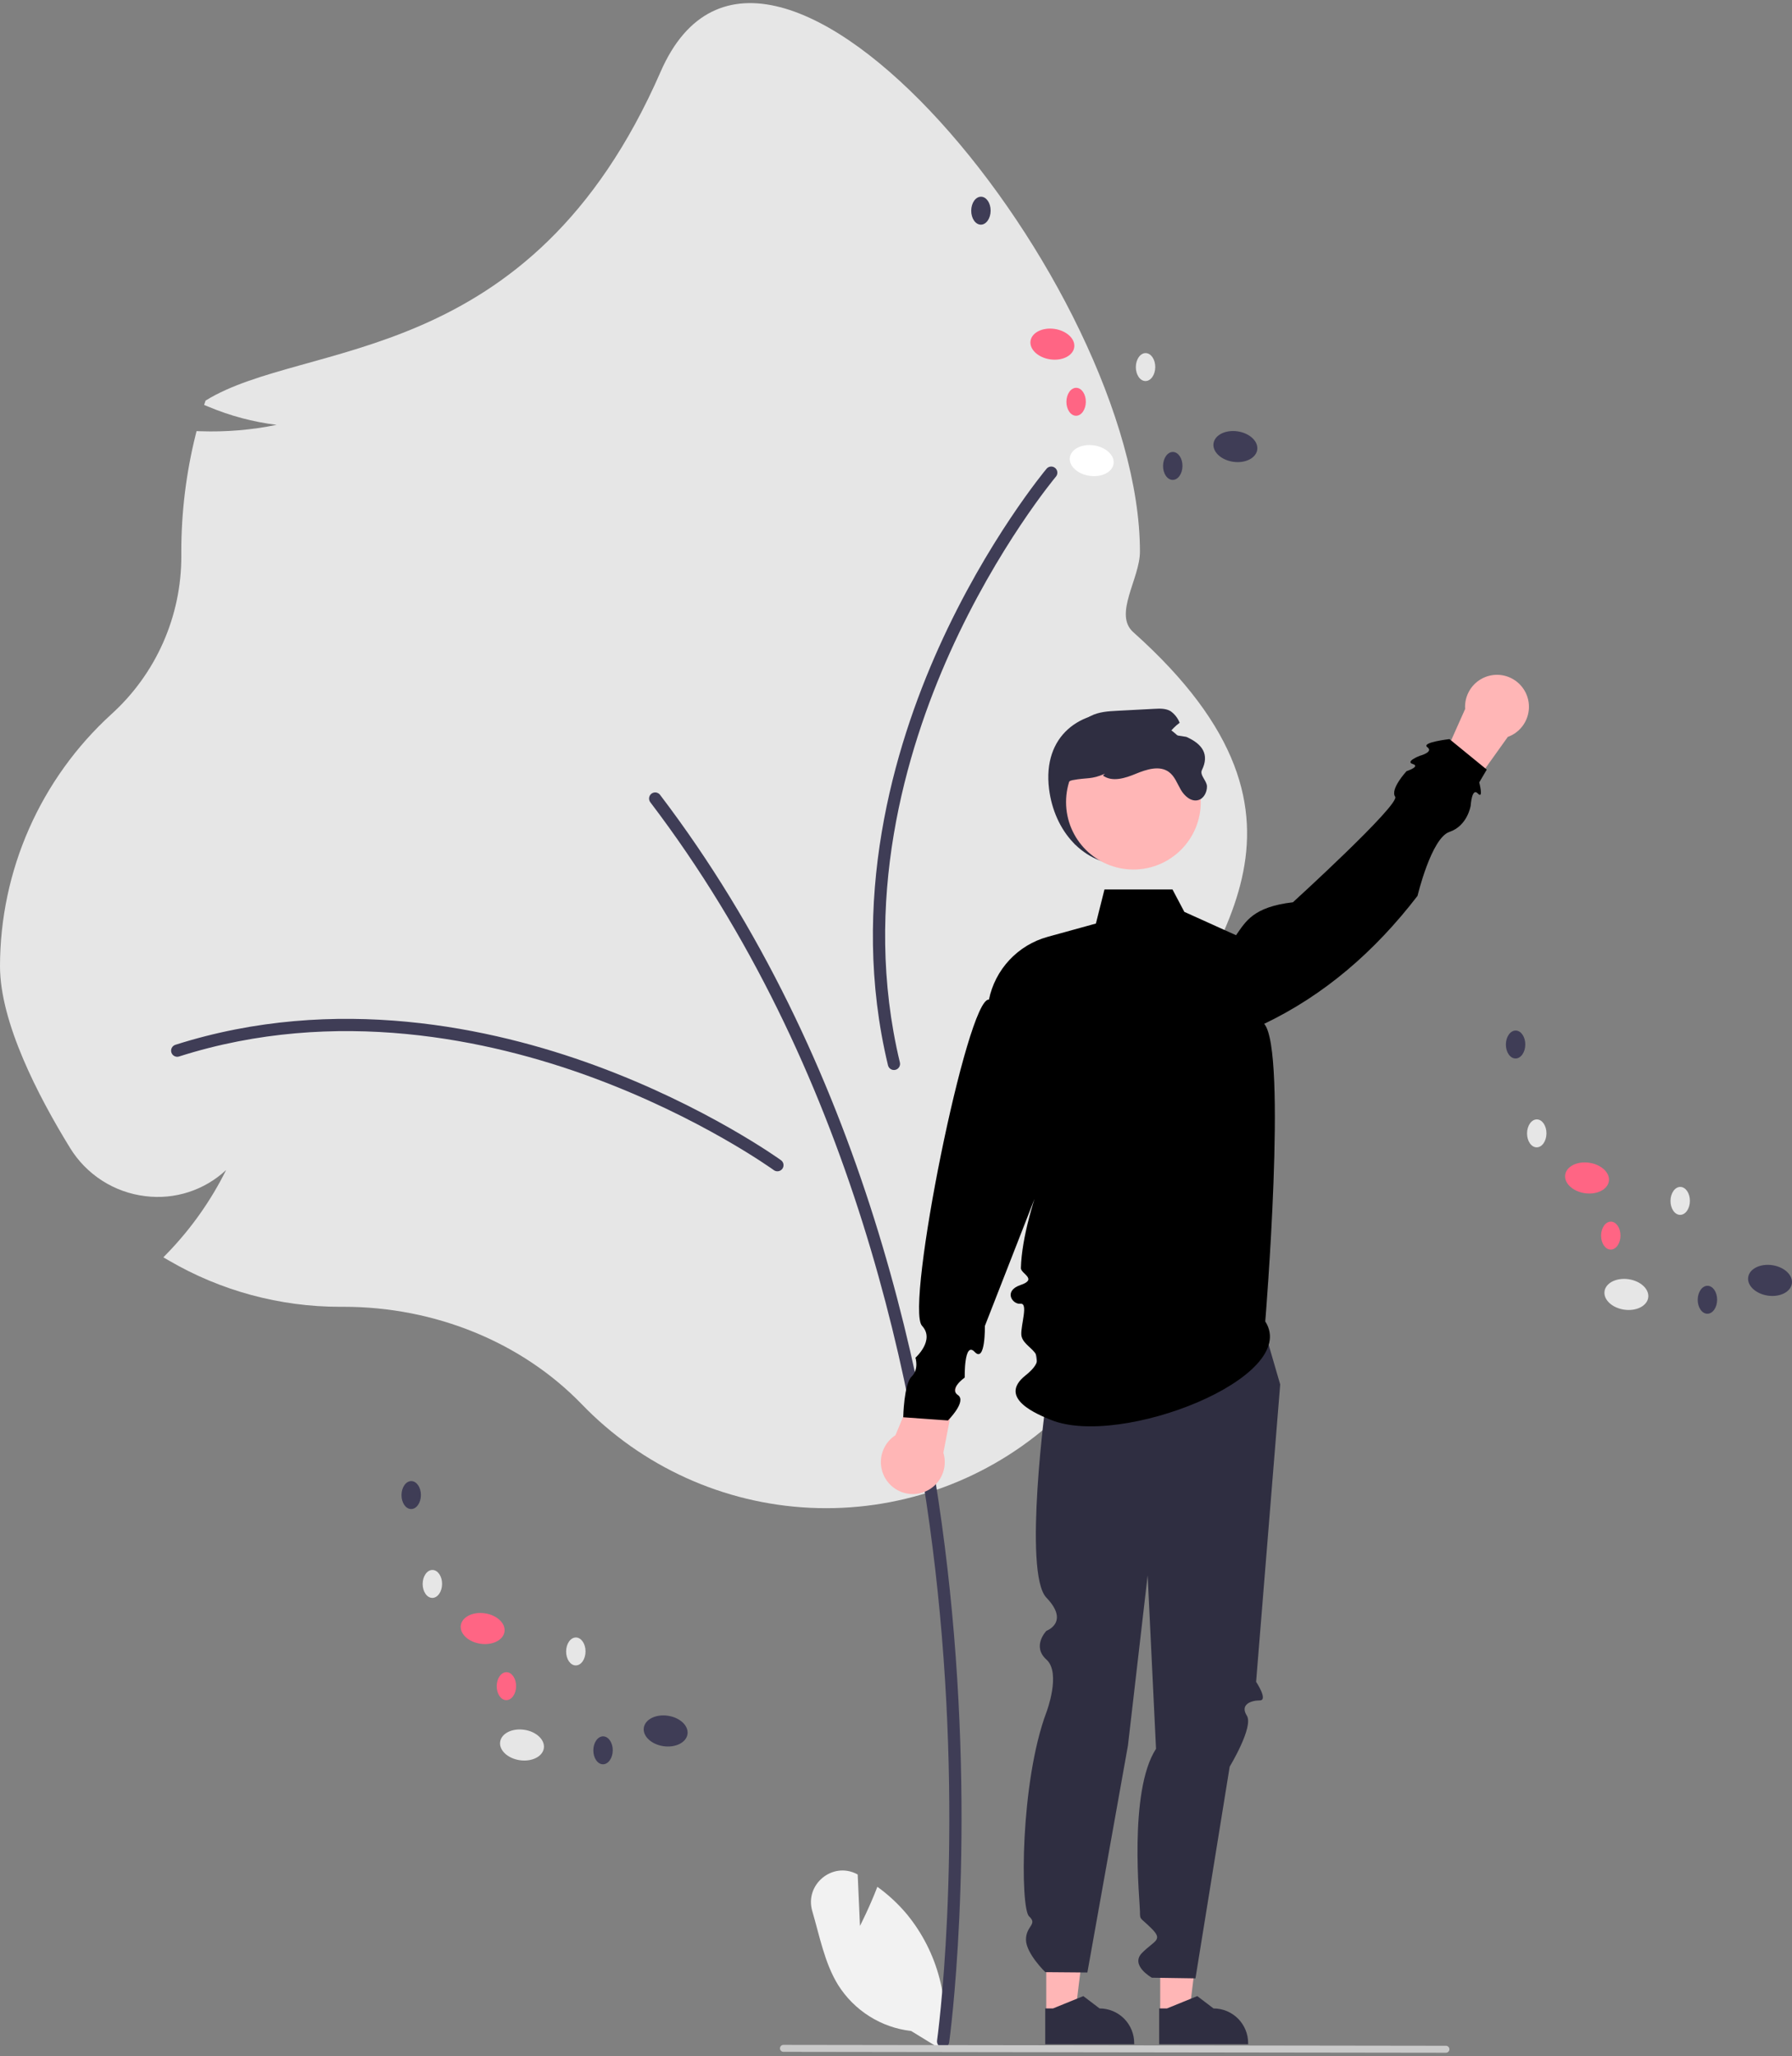 <svg width="327" height="375" viewBox="0 0 327 375" fill="none" xmlns="http://www.w3.org/2000/svg">
<rect x="0" y="0" width="327" height="375" fill="#808080" stroke="none"/>
<g clip-path="url(#clip0_184_1260)">
<path d="M156.925 351.277L156.508 341.897C156.465 341.874 156.421 341.852 156.378 341.829C151.912 339.483 146.795 343.729 148.221 348.571C149.563 353.126 150.464 358.037 152.921 362.024C154.372 364.34 156.326 366.3 158.637 367.757C160.947 369.215 163.556 370.133 166.27 370.444L171.943 373.921C172.722 369.577 172.55 365.116 171.44 360.845C170.33 356.573 168.308 352.594 165.514 349.18C163.927 347.28 162.108 345.588 160.099 344.144C158.74 347.73 156.925 351.277 156.925 351.277Z" fill="#F2F2F2"/>
<path d="M106.13 256.094C95.207 244.818 79.378 238.352 62.702 238.352L62.059 238.354C51.075 238.358 40.287 235.442 30.799 229.904L29.811 229.328L30.606 228.508C34.912 224.049 38.507 218.954 41.265 213.402C39.306 215.231 36.969 216.606 34.42 217.43C31.871 218.254 29.173 218.507 26.515 218.172C23.709 217.837 21.015 216.871 18.636 215.345C16.257 213.82 14.253 211.775 12.776 209.364C6.948 199.898 0 186.467 0 176.236C0.009 167.587 1.818 159.035 5.312 151.126C8.806 143.216 13.908 136.121 20.293 130.294C24.335 126.646 27.564 122.186 29.768 117.206C31.973 112.225 33.104 106.835 33.088 101.387L33.085 100.612C33.084 93.439 33.959 86.294 35.692 79.334L35.868 78.631L36.59 78.657C41.249 78.815 45.91 78.424 50.477 77.492C46.193 76.966 42.002 75.85 38.023 74.177L37.246 73.862L37.51 73.065C55.69 61.798 96.729 67.632 120.549 13.083C139.864 -31.15 208.013 52.348 208.013 100.612C208.013 105.536 203.144 112.044 206.789 115.299C246.193 150.486 219.005 173.081 210.433 195.817C208.399 201.211 212.809 207.133 212.809 212.969C212.809 213.959 212.784 214.981 212.734 216.007L212.658 217.584L211.344 216.709C208.745 215.005 206.336 213.027 204.158 210.809C206.417 216.014 207.482 221.66 207.274 227.331C207.066 233.003 205.59 238.555 202.955 243.58C198.826 251.381 194.83 256.966 191.081 260.179C179.07 270.467 163.586 275.774 147.795 275.015C132.005 274.256 117.1 267.487 106.13 256.094Z" fill="#E6E6E6"/>
<path d="M172.1 373.458C172.369 373.458 172.628 373.361 172.831 373.185C173.034 373.008 173.166 372.765 173.204 372.499C173.251 372.165 177.896 338.638 173.724 294.078C169.872 252.926 157.501 193.653 120.443 144.973C120.355 144.856 120.244 144.758 120.117 144.684C119.99 144.61 119.85 144.562 119.705 144.542C119.559 144.522 119.412 144.531 119.27 144.569C119.128 144.606 118.995 144.671 118.878 144.76C118.762 144.849 118.664 144.96 118.59 145.087C118.516 145.214 118.468 145.355 118.449 145.5C118.429 145.646 118.438 145.794 118.476 145.935C118.514 146.077 118.579 146.21 118.668 146.327C155.406 194.587 167.677 253.425 171.502 294.286C175.649 338.587 171.041 371.853 170.994 372.184C170.972 372.342 170.983 372.504 171.029 372.657C171.074 372.811 171.152 372.953 171.257 373.074C171.362 373.194 171.491 373.291 171.637 373.358C171.782 373.424 171.94 373.458 172.1 373.458Z" fill="#3F3D56"/>
<path d="M141.859 213.638C142.094 213.639 142.324 213.564 142.515 213.426C142.706 213.287 142.848 213.091 142.921 212.867C142.994 212.643 142.994 212.401 142.921 212.176C142.848 211.952 142.706 211.756 142.516 211.618C142.381 211.52 128.824 201.742 108.557 194.315C89.821 187.449 61.331 181.225 32 190.568C31.86 190.613 31.731 190.684 31.618 190.779C31.506 190.873 31.414 190.989 31.346 191.119C31.279 191.25 31.237 191.392 31.225 191.538C31.212 191.685 31.229 191.832 31.273 191.972C31.318 192.112 31.39 192.242 31.484 192.354C31.579 192.466 31.695 192.559 31.825 192.626C31.955 192.693 32.098 192.734 32.244 192.746C32.39 192.759 32.537 192.742 32.677 192.697C61.407 183.546 89.381 189.667 107.789 196.413C127.767 203.735 141.071 213.329 141.203 213.425C141.394 213.564 141.623 213.639 141.859 213.638Z" fill="#3F3D56"/>
<path d="M192.94 86.296C192.957 86.061 192.899 85.826 192.775 85.626C192.65 85.425 192.466 85.269 192.247 85.18C192.029 85.091 191.788 85.074 191.559 85.13C191.33 85.187 191.125 85.314 190.973 85.495C190.866 85.622 180.147 98.452 171.286 118.151C163.095 136.361 154.841 164.356 162.039 194.31C162.108 194.598 162.289 194.847 162.542 195.002C162.794 195.156 163.097 195.204 163.385 195.135C163.673 195.066 163.921 194.885 164.076 194.632C164.231 194.38 164.278 194.076 164.209 193.788C157.159 164.447 165.273 136.961 173.321 119.068C182.056 99.651 192.574 87.06 192.68 86.935C192.832 86.755 192.923 86.531 192.94 86.296Z" fill="#3F3D56"/>
<path d="M191.429 143.899C192.371 151.503 197.635 157.773 205.291 157.773C208.967 157.773 212.493 156.311 215.092 153.709C217.692 151.107 219.152 147.578 219.152 143.899C219.152 136.236 212.913 130.733 205.291 130.024C197.202 129.272 190.22 134.135 191.429 143.899Z" fill="#2F2E41"/>
<path d="M211.711 367.348L216.989 367.347L219.5 346.968L211.71 346.968L211.711 367.348Z" fill="#FFB6B6"/>
<path d="M211.525 372.859L227.758 372.858V372.653C227.757 370.976 227.092 369.367 225.907 368.181C224.722 366.996 223.115 366.329 221.439 366.329L218.474 364.078L212.942 366.33L211.525 366.33L211.525 372.859Z" fill="#2F2E41"/>
<path d="M190.918 367.348L196.197 367.347L198.708 346.968L190.917 346.968L190.918 367.348Z" fill="#FFB6B6"/>
<path d="M190.733 372.859L206.965 372.858V372.653C206.965 370.976 206.299 369.367 205.115 368.181C203.93 366.996 202.323 366.329 200.647 366.329L197.682 364.078L192.15 366.33L190.733 366.33L190.733 372.859Z" fill="#2F2E41"/>
<path d="M229.876 239.707L233.608 252.514L229.211 306.755C229.211 306.755 231.475 310.147 229.876 310.147C228.276 310.147 226.225 310.899 227.517 312.924C228.809 314.949 224.393 322.22 224.393 322.22L218.147 360.842L210.187 360.724C210.187 360.724 206.141 358.468 208.412 356.186C210.683 353.904 212.282 353.905 210.15 351.77C208.017 349.635 208.017 350.278 208.017 348.623C208.017 346.967 205.881 326.735 210.947 318.975L209.421 287.333L205.825 318.37L198.421 359.774L190.753 359.711C190.753 359.711 187.212 356.295 187.218 353.765C187.225 351.236 189.406 351.026 187.782 349.53C186.159 348.035 186.159 325.055 190.957 312.281C190.957 312.281 193.671 305.144 190.951 302.699C188.23 300.253 190.947 297.455 190.947 297.455C190.947 297.455 195.256 295.896 190.943 291.404C186.631 286.912 190.92 255.144 190.92 255.144C190.92 255.144 186.206 242.321 190.98 237.278C195.755 232.236 229.876 239.707 229.876 239.707Z" fill="#2F2E41"/>
<path d="M163.407 261.773L170.066 245.666L175.312 248.583L172.144 264.968C172.461 266.006 172.483 267.112 172.206 268.161C171.93 269.211 171.367 270.163 170.58 270.91C169.793 271.656 168.813 272.169 167.751 272.389C166.689 272.609 165.587 272.528 164.568 272.156C163.55 271.783 162.655 271.133 161.985 270.28C161.315 269.426 160.896 268.403 160.776 267.324C160.655 266.245 160.837 265.154 161.302 264.173C161.767 263.193 162.496 262.361 163.407 261.773Z" fill="#FFB6B6"/>
<path d="M275.139 134.41L265.007 148.587L260.558 144.556L267.353 129.316C267.279 128.233 267.508 127.151 268.015 126.192C268.521 125.232 269.285 124.433 270.221 123.884C271.157 123.335 272.227 123.058 273.311 123.084C274.395 123.111 275.45 123.44 276.358 124.033C277.266 124.627 277.99 125.463 278.45 126.446C278.909 127.429 279.085 128.522 278.958 129.6C278.832 130.678 278.407 131.699 277.732 132.549C277.058 133.398 276.159 134.043 275.139 134.41Z" fill="#FFB6B6"/>
<path d="M230.881 241.02C237.452 251.222 204.421 264.169 191.747 258.971C189.527 258.061 181.893 255.055 187.111 250.887C192.329 246.719 186.506 246.133 186.369 243.419C186.277 241.606 187.68 237.626 186.216 237.797C184.752 237.968 183.038 235.459 186.227 234.38C189.415 233.3 186.261 232.316 186.289 231.291C186.594 220.108 195.165 202.322 195.165 202.322L179.72 241.841C179.72 241.841 179.834 248.678 177.864 246.589C175.895 244.499 176.038 251.262 176.038 251.262C176.038 251.262 173.109 253.307 174.793 254.446C176.478 255.585 172.98 259.085 172.98 259.085L164.82 258.502C164.82 258.502 164.947 252.434 166.341 251.092C167.734 249.75 167.05 247.639 167.05 247.639C167.05 247.639 170.678 244.424 168.245 241.815C165.117 238.458 176.522 181.765 180.458 182.326C181.014 179.616 182.308 177.112 184.198 175.092C186.087 173.071 188.498 171.614 191.163 170.879L199.977 168.45L201.542 162.234H213.953L216.114 166.318L225.55 170.58C227.327 168.07 228.655 165.426 235.933 164.568C235.933 164.568 255.543 146.709 254.585 145.315C253.628 143.92 256.668 140.655 256.668 140.655C256.668 140.655 259.264 139.805 257.799 139.351C256.334 138.897 259.103 137.847 259.103 137.847C259.103 137.847 261.668 137.172 260.458 136.284C259.249 135.396 264.495 134.813 264.495 134.813L271.301 140.371L269.925 142.706C269.925 142.706 270.764 145.886 269.67 144.725C268.575 143.564 268.369 146.933 268.369 146.933C268.369 146.933 267.81 150.621 264.495 151.732C261.179 152.844 258.666 163.401 258.666 163.401C250.847 173.576 241.621 181.514 230.687 186.739C234.948 191.635 230.881 241.02 230.881 241.02Z" fill="black"/>
<path d="M206.823 158.597C213.611 158.597 219.115 153.089 219.115 146.294C219.115 139.499 213.611 133.99 206.823 133.99C200.034 133.99 194.531 139.499 194.531 146.294C194.531 153.089 200.034 158.597 206.823 158.597Z" fill="#FFB6B6"/>
<path d="M194.095 147.634C194.484 150.308 196.76 154.038 196.227 154.038C195.694 154.038 191.904 143.016 195.694 142.298C198.444 141.777 199.058 142.234 201.628 141.118L201.265 141.46C202.966 142.698 205.333 141.935 207.274 141.129C209.22 140.329 211.582 139.566 213.288 140.798C214.359 141.572 214.812 142.917 215.479 144.059C216.145 145.206 217.377 146.289 218.646 145.937C219.664 145.654 220.25 144.512 220.245 143.456C220.24 142.399 218.865 141.394 219.328 140.446C220.7 137.637 219.466 135.722 216.476 134.4C215.388 134.235 214.301 134.066 213.213 133.893C213.783 133.103 214.474 132.408 215.26 131.833C214.928 130.981 214.353 130.244 213.608 129.715C212.739 129.197 211.662 129.234 210.654 129.288C208.404 129.405 206.156 129.523 203.91 129.64C202.246 129.725 200.524 129.827 199.037 130.59C197.182 131.545 195.966 133.407 195.081 135.302C193.098 139.56 193.412 142.986 194.095 147.634Z" fill="#2F2E41"/>
<path d="M142.961 374.245L263.85 374.409C264.018 374.409 264.18 374.342 264.299 374.223C264.418 374.104 264.485 373.942 264.485 373.774C264.485 373.605 264.418 373.444 264.299 373.324C264.18 373.205 264.018 373.138 263.85 373.138L142.961 372.974C142.793 372.974 142.632 373.041 142.513 373.16C142.394 373.28 142.327 373.441 142.327 373.61C142.327 373.778 142.394 373.94 142.513 374.059C142.632 374.178 142.793 374.245 142.961 374.245Z" fill="#CACACA"/>
<path d="M99.239 318.859C99.462 317.326 97.858 315.823 95.656 315.502C93.454 315.182 91.489 316.165 91.266 317.698C91.043 319.231 92.647 320.734 94.849 321.054C97.051 321.375 99.016 320.392 99.239 318.859Z" fill="#E6E6E6"/>
<path d="M125.454 316.298C125.677 314.765 124.073 313.262 121.871 312.942C119.669 312.621 117.704 313.604 117.481 315.137C117.258 316.67 118.862 318.173 121.064 318.494C123.266 318.814 125.231 317.831 125.454 316.298Z" fill="#3F3D56"/>
<path d="M92.061 297.616C92.284 296.083 90.679 294.58 88.478 294.259C86.276 293.938 84.31 294.921 84.087 296.454C83.864 297.988 85.469 299.49 87.67 299.811C89.872 300.132 91.838 299.149 92.061 297.616Z" fill="#FF6584"/>
<path d="M80.67 288.914C80.68 287.507 79.896 286.36 78.918 286.353C77.939 286.345 77.138 287.48 77.127 288.888C77.117 290.295 77.901 291.442 78.879 291.449C79.857 291.457 80.659 290.322 80.67 288.914Z" fill="#E6E6E6"/>
<path d="M76.807 272.707C76.817 271.3 76.033 270.153 75.055 270.145C74.076 270.138 73.275 271.273 73.264 272.68C73.254 274.088 74.038 275.235 75.016 275.242C75.994 275.25 76.796 274.115 76.807 272.707Z" fill="#3F3D56"/>
<path d="M106.846 301.231C106.857 299.823 106.072 298.676 105.094 298.669C104.116 298.662 103.314 299.797 103.304 301.204C103.293 302.611 104.078 303.758 105.056 303.766C106.034 303.773 106.836 302.638 106.846 301.231Z" fill="#E6E6E6"/>
<path d="M94.178 307.562C94.189 306.154 93.404 305.007 92.426 305C91.448 304.993 90.646 306.128 90.636 307.535C90.625 308.943 91.409 310.089 92.388 310.097C93.366 310.104 94.167 308.969 94.178 307.562Z" fill="#FF6584"/>
<path d="M111.813 319.263C111.823 317.856 111.039 316.709 110.061 316.701C109.082 316.694 108.281 317.829 108.27 319.236C108.26 320.644 109.044 321.791 110.022 321.798C111 321.806 111.802 320.671 111.813 319.263Z" fill="#3F3D56"/>
<path d="M300.764 236.679C300.987 235.146 299.383 233.643 297.181 233.323C294.979 233.002 293.014 233.985 292.791 235.518C292.568 237.051 294.172 238.554 296.374 238.875C298.576 239.195 300.541 238.212 300.764 236.679Z" fill="#E6E6E6"/>
<path d="M326.979 234.119C327.202 232.586 325.598 231.083 323.396 230.762C321.194 230.441 319.229 231.424 319.006 232.957C318.783 234.491 320.387 235.993 322.589 236.314C324.791 236.635 326.756 235.652 326.979 234.119Z" fill="#3F3D56"/>
<path d="M293.585 215.436C293.808 213.903 292.204 212.4 290.002 212.08C287.8 211.759 285.835 212.742 285.612 214.275C285.389 215.808 286.993 217.311 289.195 217.632C291.397 217.952 293.363 216.969 293.585 215.436Z" fill="#FF6584"/>
<path d="M282.195 206.735C282.205 205.327 281.421 204.18 280.443 204.173C279.465 204.165 278.663 205.3 278.652 206.708C278.642 208.115 279.426 209.262 280.404 209.27C281.382 209.277 282.184 208.142 282.195 206.735Z" fill="#E6E6E6"/>
<path d="M278.332 190.527C278.342 189.12 277.558 187.973 276.58 187.966C275.602 187.958 274.8 189.093 274.789 190.501C274.779 191.908 275.563 193.055 276.541 193.062C277.52 193.07 278.321 191.935 278.332 190.527Z" fill="#3F3D56"/>
<path d="M308.371 219.051C308.382 217.644 307.598 216.497 306.62 216.489C305.641 216.482 304.84 217.617 304.829 219.024C304.818 220.432 305.603 221.579 306.581 221.586C307.559 221.594 308.361 220.459 308.371 219.051Z" fill="#E6E6E6"/>
<path d="M295.703 225.382C295.714 223.975 294.929 222.828 293.951 222.82C292.973 222.813 292.171 223.948 292.161 225.355C292.15 226.763 292.934 227.91 293.913 227.917C294.891 227.925 295.692 226.79 295.703 225.382Z" fill="#FF6584"/>
<path d="M313.338 237.084C313.348 235.676 312.564 234.529 311.586 234.522C310.608 234.514 309.806 235.649 309.795 237.057C309.785 238.464 310.569 239.611 311.547 239.619C312.526 239.626 313.327 238.491 313.338 237.084Z" fill="#3F3D56"/>
<path d="M203.2 84.594C203.423 83.061 201.819 81.558 199.617 81.237C197.415 80.916 195.45 81.899 195.227 83.433C195.004 84.966 196.608 86.468 198.81 86.789C201.012 87.11 202.978 86.127 203.2 84.594Z" fill="white"/>
<path d="M229.416 82.033C229.638 80.5 228.034 78.997 225.832 78.677C223.631 78.356 221.665 79.339 221.442 80.872C221.219 82.405 222.823 83.908 225.025 84.228C227.227 84.549 229.193 83.566 229.416 82.033Z" fill="#3F3D56"/>
<path d="M196.022 63.35C196.245 61.817 194.641 60.315 192.439 59.994C190.237 59.673 188.271 60.656 188.049 62.189C187.826 63.722 189.43 65.225 191.632 65.546C193.834 65.867 195.799 64.884 196.022 63.35Z" fill="#FF6584"/>
<path d="M184.631 54.649C184.642 53.242 183.857 52.095 182.879 52.087C181.901 52.08 181.099 53.215 181.089 54.622C181.078 56.03 181.862 57.177 182.841 57.184C183.819 57.192 184.62 56.057 184.631 54.649Z" fill="#E6E6E6"/>
<path d="M180.768 38.442C180.779 37.035 179.994 35.888 179.016 35.88C178.038 35.873 177.236 37.008 177.226 38.415C177.215 39.823 177.999 40.97 178.978 40.977C179.956 40.984 180.757 39.849 180.768 38.442Z" fill="#3F3D56"/>
<path d="M210.808 66.966C210.818 65.558 210.034 64.411 209.056 64.404C208.077 64.396 207.276 65.531 207.265 66.939C207.255 68.346 208.039 69.493 209.017 69.501C209.995 69.508 210.797 68.373 210.808 66.966Z" fill="#E6E6E6"/>
<path d="M198.139 73.297C198.15 71.889 197.366 70.742 196.387 70.735C195.409 70.728 194.608 71.862 194.597 73.27C194.586 74.677 195.371 75.824 196.349 75.832C197.327 75.839 198.129 74.704 198.139 73.297Z" fill="#FF6584"/>
<path d="M215.774 84.998C215.785 83.591 215 82.444 214.022 82.436C213.044 82.429 212.242 83.564 212.232 84.971C212.221 86.379 213.005 87.526 213.984 87.533C214.962 87.541 215.763 86.406 215.774 84.998Z" fill="#3F3D56"/>
</g>
<defs>
<clipPath id="clip0_184_1260">
<rect width="327" height="373.843" fill="white" transform="translate(0 0.566)"/>
</clipPath>
</defs>
</svg>

